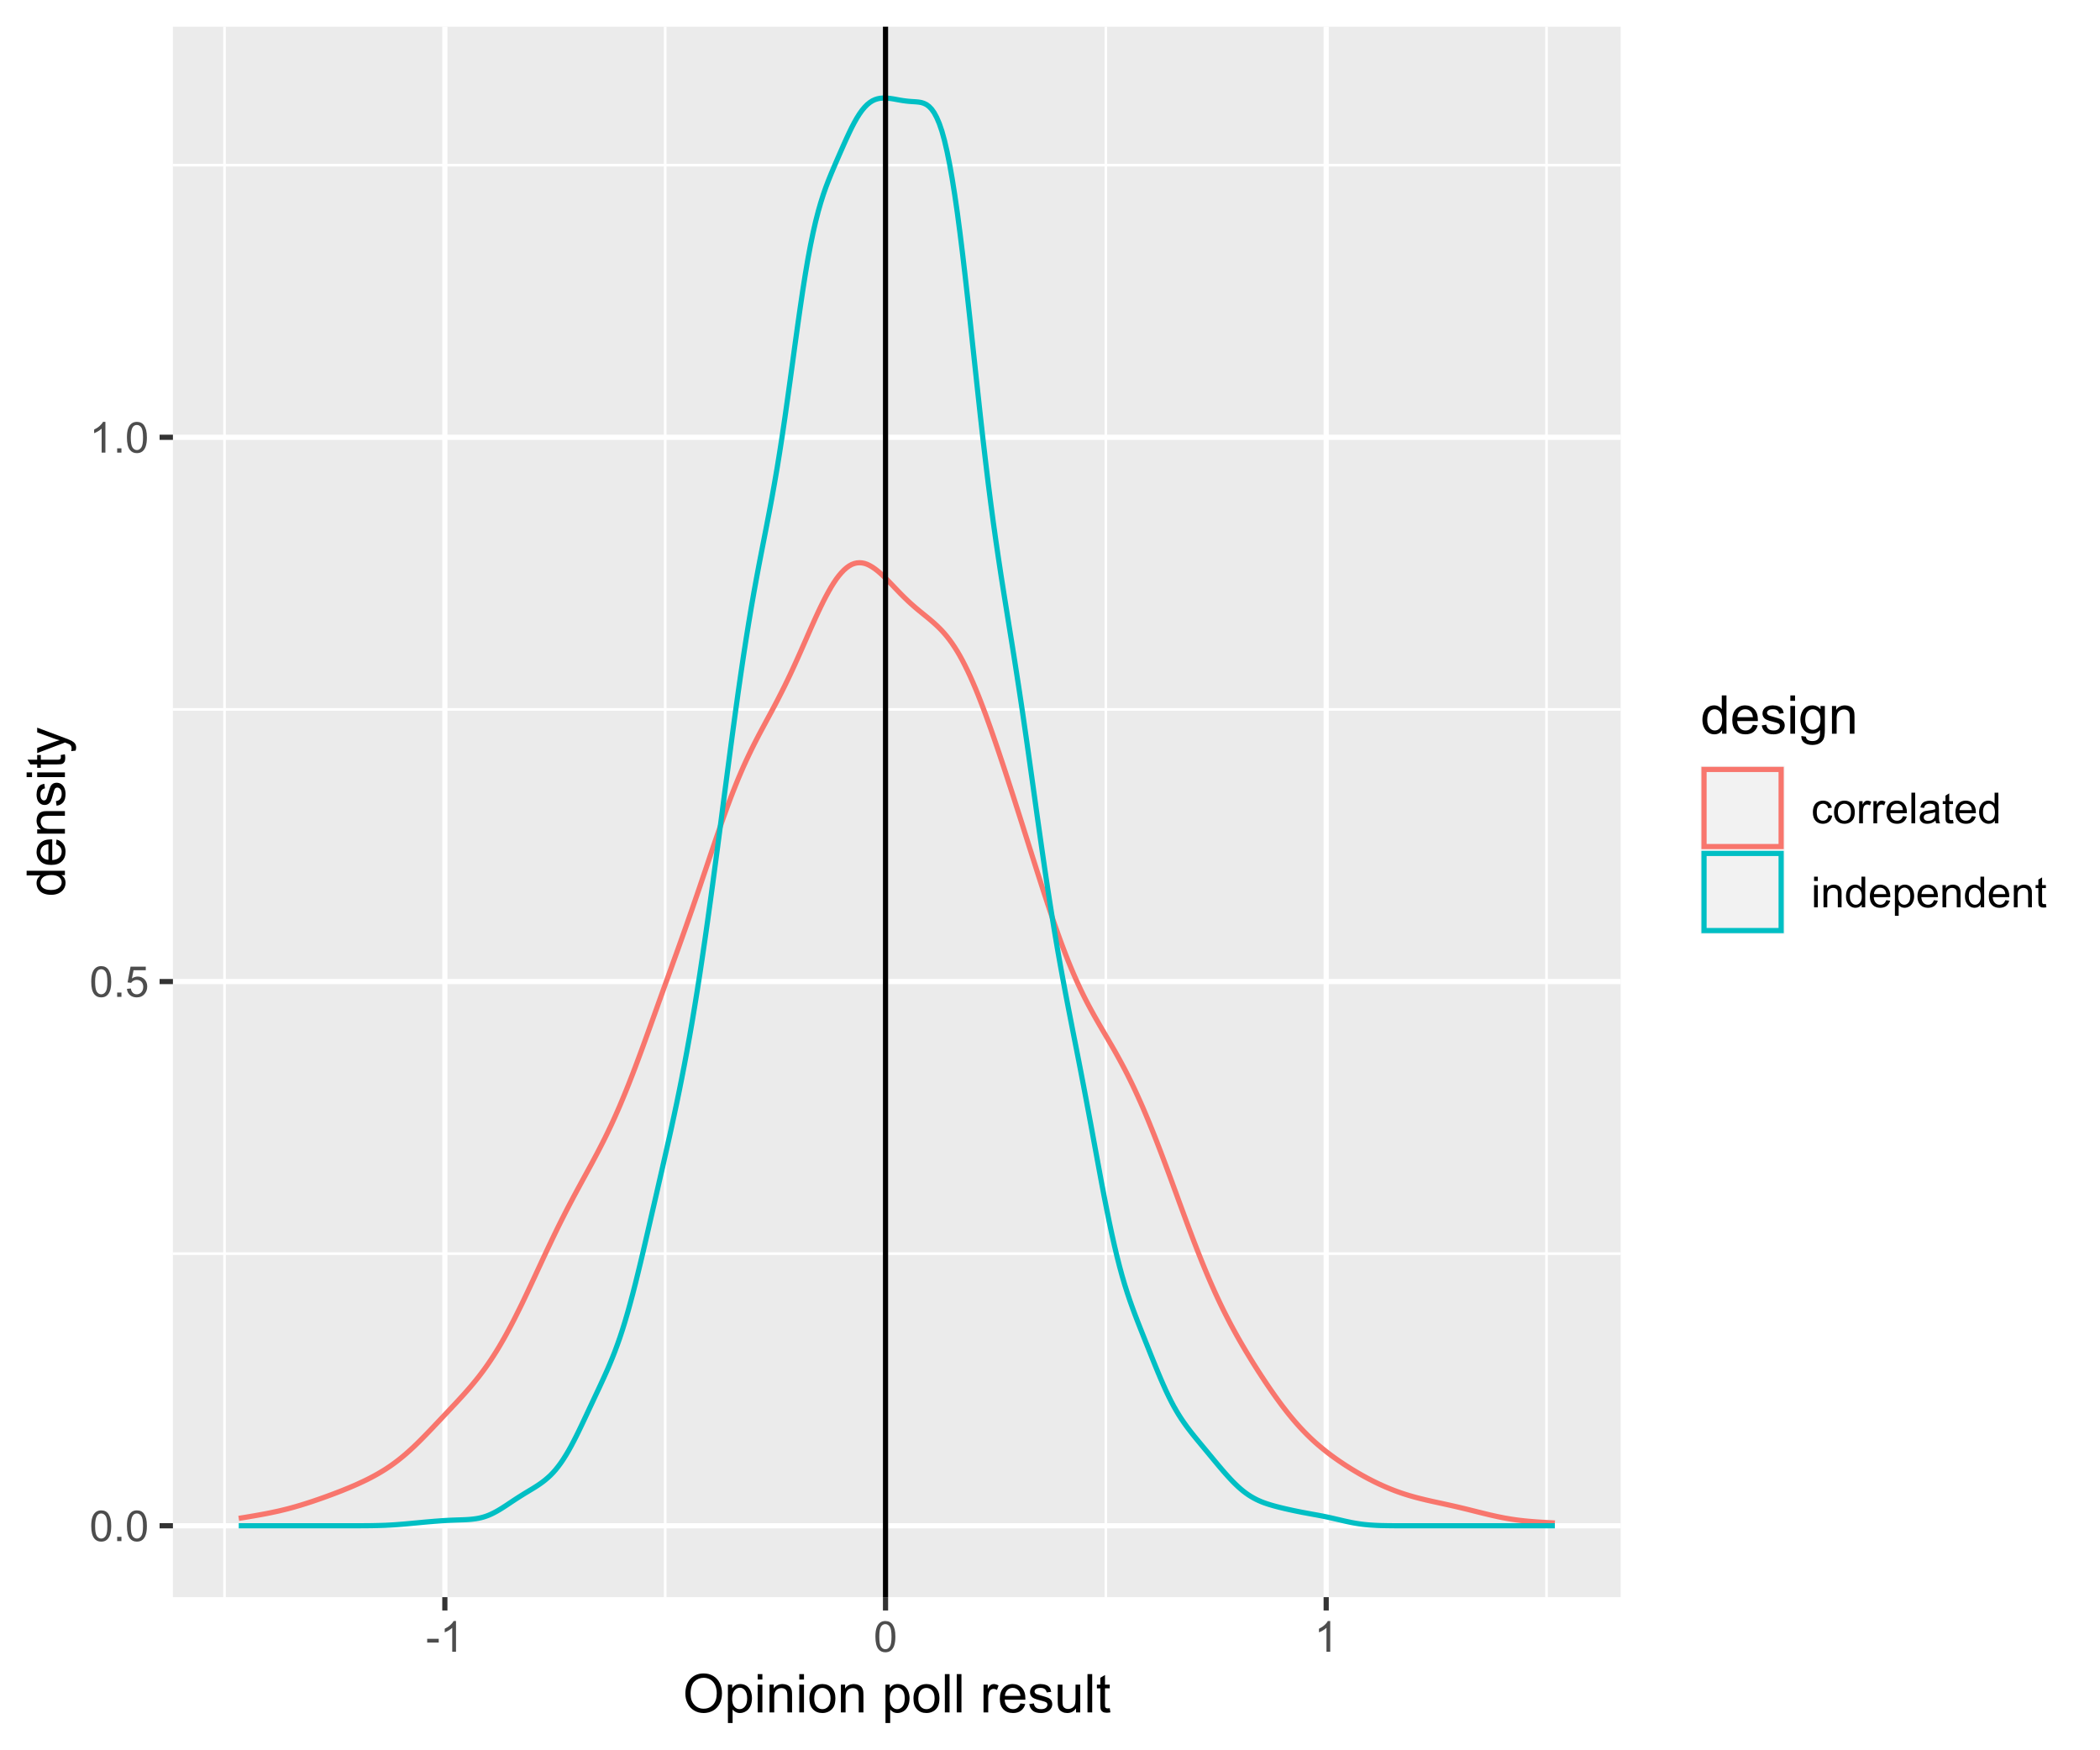 <?xml version="1.0" encoding="UTF-8"?>
<svg xmlns="http://www.w3.org/2000/svg" xmlns:xlink="http://www.w3.org/1999/xlink" width="432pt" height="360pt" viewBox="0 0 432 360" version="1.1">
<defs>
<g>
<symbol overflow="visible" id="glyph0-0">
<path style="stroke:none;" d="M 1.102 0 L 1.102 -5.5 L 5.5 -5.5 L 5.5 0 Z M 1.238 -0.137 L 5.363 -0.137 L 5.363 -5.363 L 1.238 -5.363 Z M 1.238 -0.137 "/>
</symbol>
<symbol overflow="visible" id="glyph0-1">
<path style="stroke:none;" d="M 0.367 -3.105 C 0.363 -3.848 0.438 -4.445 0.594 -4.902 C 0.742 -5.355 0.973 -5.707 1.277 -5.953 C 1.578 -6.199 1.957 -6.32 2.418 -6.324 C 2.754 -6.32 3.051 -6.254 3.309 -6.121 C 3.562 -5.984 3.773 -5.789 3.938 -5.531 C 4.102 -5.273 4.23 -4.961 4.328 -4.594 C 4.422 -4.227 4.469 -3.73 4.473 -3.105 C 4.469 -2.367 4.395 -1.77 4.242 -1.316 C 4.09 -0.859 3.863 -0.508 3.562 -0.262 C 3.258 -0.016 2.875 0.105 2.418 0.109 C 1.809 0.105 1.332 -0.109 0.988 -0.547 C 0.57 -1.066 0.363 -1.922 0.367 -3.105 Z M 1.16 -3.105 C 1.16 -2.07 1.281 -1.379 1.523 -1.039 C 1.766 -0.695 2.062 -0.527 2.418 -0.527 C 2.773 -0.527 3.074 -0.699 3.316 -1.043 C 3.559 -1.387 3.68 -2.074 3.68 -3.105 C 3.68 -4.145 3.559 -4.832 3.316 -5.172 C 3.074 -5.512 2.77 -5.684 2.41 -5.684 C 2.051 -5.684 1.77 -5.531 1.559 -5.234 C 1.293 -4.844 1.16 -4.137 1.16 -3.105 Z M 1.16 -3.105 "/>
</symbol>
<symbol overflow="visible" id="glyph0-2">
<path style="stroke:none;" d="M 0.801 0 L 0.801 -0.883 L 1.68 -0.883 L 1.68 0 Z M 0.801 0 "/>
</symbol>
<symbol overflow="visible" id="glyph0-3">
<path style="stroke:none;" d="M 0.367 -1.648 L 1.176 -1.719 C 1.234 -1.32 1.375 -1.023 1.594 -0.824 C 1.812 -0.625 2.078 -0.527 2.391 -0.527 C 2.762 -0.527 3.074 -0.668 3.336 -0.949 C 3.59 -1.23 3.719 -1.602 3.723 -2.066 C 3.719 -2.504 3.594 -2.852 3.348 -3.109 C 3.098 -3.363 2.773 -3.492 2.375 -3.492 C 2.125 -3.492 1.902 -3.434 1.703 -3.32 C 1.5 -3.207 1.344 -3.062 1.23 -2.883 L 0.504 -2.977 L 1.113 -6.215 L 4.246 -6.215 L 4.246 -5.473 L 1.73 -5.473 L 1.391 -3.781 C 1.766 -4.039 2.164 -4.172 2.582 -4.176 C 3.129 -4.172 3.594 -3.98 3.973 -3.605 C 4.352 -3.223 4.539 -2.734 4.543 -2.137 C 4.539 -1.562 4.375 -1.07 4.043 -0.656 C 3.637 -0.148 3.086 0.105 2.391 0.109 C 1.816 0.105 1.348 -0.051 0.984 -0.371 C 0.621 -0.691 0.414 -1.117 0.367 -1.648 Z M 0.367 -1.648 "/>
</symbol>
<symbol overflow="visible" id="glyph0-4">
<path style="stroke:none;" d="M 3.277 0 L 2.504 0 L 2.504 -4.93 C 2.316 -4.75 2.074 -4.574 1.773 -4.395 C 1.469 -4.215 1.195 -4.082 0.957 -3.996 L 0.957 -4.742 C 1.387 -4.941 1.766 -5.188 2.09 -5.48 C 2.414 -5.77 2.645 -6.051 2.781 -6.324 L 3.277 -6.324 Z M 3.277 0 "/>
</symbol>
<symbol overflow="visible" id="glyph0-5">
<path style="stroke:none;" d="M 0.281 -1.891 L 0.281 -2.668 L 2.656 -2.668 L 2.656 -1.891 Z M 0.281 -1.891 "/>
</symbol>
<symbol overflow="visible" id="glyph0-6">
<path style="stroke:none;" d="M 3.559 -1.672 L 4.32 -1.574 C 4.234 -1.047 4.023 -0.637 3.68 -0.34 C 3.336 -0.047 2.914 0.098 2.418 0.102 C 1.793 0.098 1.293 -0.102 0.914 -0.508 C 0.531 -0.914 0.34 -1.5 0.344 -2.266 C 0.34 -2.754 0.422 -3.184 0.586 -3.559 C 0.75 -3.926 0.996 -4.203 1.332 -4.391 C 1.664 -4.57 2.027 -4.664 2.422 -4.668 C 2.914 -4.664 3.32 -4.539 3.641 -4.289 C 3.953 -4.039 4.156 -3.684 4.246 -3.223 L 3.492 -3.105 C 3.422 -3.41 3.293 -3.641 3.113 -3.797 C 2.926 -3.953 2.707 -4.031 2.453 -4.031 C 2.062 -4.031 1.746 -3.891 1.504 -3.609 C 1.258 -3.328 1.137 -2.887 1.141 -2.285 C 1.137 -1.672 1.254 -1.227 1.492 -0.949 C 1.723 -0.668 2.027 -0.527 2.41 -0.531 C 2.711 -0.527 2.965 -0.621 3.172 -0.809 C 3.371 -0.996 3.5 -1.281 3.559 -1.672 Z M 3.559 -1.672 "/>
</symbol>
<symbol overflow="visible" id="glyph0-7">
<path style="stroke:none;" d="M 0.293 -2.281 C 0.293 -3.125 0.527 -3.754 0.996 -4.16 C 1.387 -4.496 1.863 -4.664 2.434 -4.668 C 3.059 -4.664 3.57 -4.457 3.969 -4.051 C 4.363 -3.637 4.562 -3.07 4.566 -2.348 C 4.562 -1.758 4.477 -1.297 4.301 -0.961 C 4.125 -0.625 3.867 -0.363 3.535 -0.176 C 3.195 0.008 2.828 0.098 2.434 0.102 C 1.789 0.098 1.273 -0.102 0.883 -0.512 C 0.488 -0.918 0.293 -1.508 0.293 -2.281 Z M 1.086 -2.281 C 1.082 -1.695 1.211 -1.258 1.469 -0.969 C 1.723 -0.672 2.043 -0.527 2.434 -0.531 C 2.812 -0.527 3.133 -0.672 3.391 -0.969 C 3.645 -1.258 3.773 -1.707 3.773 -2.309 C 3.773 -2.871 3.645 -3.297 3.387 -3.59 C 3.129 -3.879 2.809 -4.023 2.434 -4.027 C 2.043 -4.023 1.723 -3.879 1.469 -3.594 C 1.211 -3.301 1.082 -2.863 1.086 -2.281 Z M 1.086 -2.281 "/>
</symbol>
<symbol overflow="visible" id="glyph0-8">
<path style="stroke:none;" d="M 0.57 0 L 0.57 -4.562 L 1.266 -4.562 L 1.266 -3.871 C 1.445 -4.191 1.609 -4.406 1.758 -4.512 C 1.906 -4.613 2.07 -4.664 2.258 -4.668 C 2.516 -4.664 2.781 -4.582 3.051 -4.418 L 2.785 -3.699 C 2.59 -3.809 2.402 -3.867 2.219 -3.867 C 2.047 -3.867 1.895 -3.816 1.762 -3.715 C 1.625 -3.613 1.527 -3.473 1.473 -3.293 C 1.383 -3.016 1.34 -2.715 1.344 -2.391 L 1.344 0 Z M 0.57 0 "/>
</symbol>
<symbol overflow="visible" id="glyph0-9">
<path style="stroke:none;" d="M 3.703 -1.469 L 4.504 -1.371 C 4.375 -0.902 4.141 -0.539 3.801 -0.285 C 3.461 -0.027 3.027 0.098 2.496 0.102 C 1.828 0.098 1.297 -0.102 0.906 -0.512 C 0.512 -0.918 0.316 -1.496 0.32 -2.242 C 0.316 -3.008 0.516 -3.605 0.914 -4.031 C 1.309 -4.453 1.82 -4.664 2.453 -4.668 C 3.059 -4.664 3.555 -4.457 3.945 -4.043 C 4.328 -3.629 4.523 -3.043 4.527 -2.289 C 4.523 -2.242 4.523 -2.176 4.523 -2.086 L 1.121 -2.086 C 1.145 -1.582 1.289 -1.195 1.547 -0.93 C 1.801 -0.66 2.117 -0.527 2.5 -0.531 C 2.781 -0.527 3.023 -0.602 3.227 -0.754 C 3.426 -0.902 3.586 -1.141 3.703 -1.469 Z M 1.164 -2.719 L 3.711 -2.719 C 3.672 -3.102 3.578 -3.387 3.422 -3.582 C 3.172 -3.879 2.852 -4.031 2.461 -4.031 C 2.105 -4.031 1.805 -3.91 1.566 -3.672 C 1.32 -3.434 1.188 -3.117 1.164 -2.719 Z M 1.164 -2.719 "/>
</symbol>
<symbol overflow="visible" id="glyph0-10">
<path style="stroke:none;" d="M 0.562 0 L 0.562 -6.301 L 1.336 -6.301 L 1.336 0 Z M 0.562 0 "/>
</symbol>
<symbol overflow="visible" id="glyph0-11">
<path style="stroke:none;" d="M 3.559 -0.562 C 3.27 -0.32 2.996 -0.148 2.73 -0.047 C 2.465 0.051 2.18 0.098 1.879 0.102 C 1.375 0.098 0.988 -0.02 0.719 -0.266 C 0.449 -0.508 0.316 -0.82 0.316 -1.203 C 0.316 -1.422 0.367 -1.629 0.469 -1.816 C 0.57 -2 0.703 -2.148 0.871 -2.262 C 1.031 -2.371 1.215 -2.453 1.426 -2.516 C 1.574 -2.551 1.805 -2.59 2.113 -2.629 C 2.734 -2.703 3.195 -2.793 3.492 -2.895 C 3.492 -3 3.492 -3.066 3.496 -3.098 C 3.492 -3.41 3.418 -3.633 3.277 -3.766 C 3.074 -3.938 2.781 -4.023 2.398 -4.027 C 2.031 -4.023 1.762 -3.961 1.59 -3.836 C 1.414 -3.707 1.289 -3.48 1.207 -3.16 L 0.453 -3.262 C 0.516 -3.582 0.629 -3.844 0.789 -4.043 C 0.945 -4.242 1.172 -4.395 1.473 -4.504 C 1.77 -4.609 2.117 -4.664 2.508 -4.668 C 2.898 -4.664 3.215 -4.617 3.457 -4.527 C 3.699 -4.434 3.879 -4.32 3.996 -4.184 C 4.109 -4.043 4.188 -3.867 4.238 -3.656 C 4.258 -3.523 4.27 -3.285 4.273 -2.945 L 4.273 -1.914 C 4.27 -1.191 4.289 -0.734 4.324 -0.547 C 4.355 -0.352 4.418 -0.172 4.52 0 L 3.711 0 C 3.629 -0.16 3.578 -0.348 3.559 -0.562 Z M 3.492 -2.289 C 3.211 -2.172 2.789 -2.074 2.23 -2 C 1.91 -1.949 1.684 -1.898 1.555 -1.844 C 1.422 -1.785 1.32 -1.699 1.25 -1.59 C 1.176 -1.477 1.141 -1.355 1.145 -1.227 C 1.141 -1.016 1.219 -0.844 1.379 -0.707 C 1.531 -0.57 1.762 -0.504 2.062 -0.504 C 2.359 -0.504 2.621 -0.566 2.855 -0.699 C 3.086 -0.824 3.258 -1.004 3.367 -1.234 C 3.449 -1.406 3.492 -1.664 3.492 -2.008 Z M 3.492 -2.289 "/>
</symbol>
<symbol overflow="visible" id="glyph0-12">
<path style="stroke:none;" d="M 2.27 -0.691 L 2.379 -0.008 C 2.16 0.039 1.965 0.059 1.797 0.059 C 1.512 0.059 1.293 0.016 1.141 -0.074 C 0.984 -0.16 0.875 -0.277 0.816 -0.422 C 0.75 -0.566 0.719 -0.871 0.723 -1.336 L 0.723 -3.961 L 0.156 -3.961 L 0.156 -4.562 L 0.723 -4.562 L 0.723 -5.695 L 1.492 -6.156 L 1.492 -4.562 L 2.27 -4.562 L 2.27 -3.961 L 1.492 -3.961 L 1.492 -1.293 C 1.488 -1.07 1.5 -0.93 1.531 -0.867 C 1.555 -0.805 1.602 -0.754 1.664 -0.715 C 1.727 -0.676 1.812 -0.656 1.93 -0.66 C 2.012 -0.656 2.125 -0.668 2.27 -0.691 Z M 2.27 -0.691 "/>
</symbol>
<symbol overflow="visible" id="glyph0-13">
<path style="stroke:none;" d="M 3.539 0 L 3.539 -0.574 C 3.25 -0.125 2.824 0.098 2.266 0.102 C 1.898 0.098 1.562 0 1.262 -0.199 C 0.953 -0.398 0.719 -0.676 0.551 -1.039 C 0.383 -1.395 0.297 -1.809 0.301 -2.277 C 0.297 -2.73 0.375 -3.145 0.527 -3.516 C 0.68 -3.887 0.906 -4.172 1.211 -4.371 C 1.512 -4.566 1.852 -4.664 2.23 -4.668 C 2.5 -4.664 2.746 -4.605 2.965 -4.492 C 3.18 -4.375 3.352 -4.223 3.488 -4.039 L 3.488 -6.301 L 4.258 -6.301 L 4.258 0 Z M 1.094 -2.277 C 1.09 -1.691 1.215 -1.254 1.465 -0.965 C 1.711 -0.672 2 -0.527 2.336 -0.531 C 2.672 -0.527 2.961 -0.664 3.199 -0.945 C 3.434 -1.219 3.551 -1.641 3.555 -2.211 C 3.551 -2.832 3.43 -3.293 3.191 -3.586 C 2.949 -3.879 2.652 -4.023 2.305 -4.027 C 1.957 -4.023 1.672 -3.883 1.441 -3.605 C 1.207 -3.32 1.09 -2.879 1.094 -2.277 Z M 1.094 -2.277 "/>
</symbol>
<symbol overflow="visible" id="glyph0-14">
<path style="stroke:none;" d="M 0.586 -5.41 L 0.586 -6.301 L 1.359 -6.301 L 1.359 -5.41 Z M 0.586 0 L 0.586 -4.562 L 1.359 -4.562 L 1.359 0 Z M 0.586 0 "/>
</symbol>
<symbol overflow="visible" id="glyph0-15">
<path style="stroke:none;" d="M 0.578 0 L 0.578 -4.562 L 1.277 -4.562 L 1.277 -3.914 C 1.609 -4.414 2.09 -4.664 2.727 -4.668 C 3 -4.664 3.254 -4.613 3.484 -4.52 C 3.715 -4.418 3.887 -4.289 4.004 -4.129 C 4.113 -3.969 4.195 -3.777 4.246 -3.559 C 4.273 -3.41 4.289 -3.16 4.289 -2.805 L 4.289 0 L 3.516 0 L 3.516 -2.777 C 3.516 -3.09 3.484 -3.324 3.426 -3.484 C 3.363 -3.637 3.258 -3.762 3.105 -3.855 C 2.949 -3.949 2.77 -3.996 2.566 -3.996 C 2.234 -3.996 1.949 -3.891 1.711 -3.68 C 1.469 -3.469 1.348 -3.07 1.352 -2.492 L 1.352 0 Z M 0.578 0 "/>
</symbol>
<symbol overflow="visible" id="glyph0-16">
<path style="stroke:none;" d="M 0.578 1.75 L 0.578 -4.562 L 1.285 -4.562 L 1.285 -3.969 C 1.449 -4.199 1.637 -4.375 1.848 -4.492 C 2.051 -4.605 2.305 -4.664 2.609 -4.668 C 2.992 -4.664 3.336 -4.562 3.637 -4.367 C 3.934 -4.164 4.16 -3.883 4.312 -3.516 C 4.465 -3.148 4.539 -2.746 4.543 -2.316 C 4.539 -1.848 4.457 -1.43 4.289 -1.055 C 4.121 -0.68 3.875 -0.391 3.559 -0.195 C 3.238 0.004 2.902 0.098 2.551 0.102 C 2.289 0.098 2.059 0.047 1.855 -0.059 C 1.648 -0.168 1.48 -0.305 1.352 -0.473 L 1.352 1.75 Z M 1.281 -2.258 C 1.277 -1.664 1.395 -1.23 1.637 -0.953 C 1.871 -0.668 2.16 -0.527 2.5 -0.531 C 2.84 -0.527 3.133 -0.672 3.383 -0.969 C 3.625 -1.258 3.75 -1.711 3.75 -2.32 C 3.75 -2.898 3.629 -3.332 3.391 -3.625 C 3.152 -3.914 2.867 -4.059 2.535 -4.062 C 2.203 -4.059 1.91 -3.906 1.66 -3.598 C 1.402 -3.289 1.277 -2.84 1.281 -2.258 Z M 1.281 -2.258 "/>
</symbol>
<symbol overflow="visible" id="glyph1-0">
<path style="stroke:none;" d="M 1.375 0 L 1.375 -6.875 L 6.875 -6.875 L 6.875 0 Z M 1.547 -0.172 L 6.703 -0.172 L 6.703 -6.703 L 1.547 -6.703 Z M 1.547 -0.172 "/>
</symbol>
<symbol overflow="visible" id="glyph1-1">
<path style="stroke:none;" d="M 0.531 -3.836 C 0.527 -5.141 0.879 -6.164 1.582 -6.906 C 2.285 -7.645 3.191 -8.016 4.301 -8.016 C 5.027 -8.016 5.68 -7.84 6.266 -7.492 C 6.848 -7.145 7.293 -6.66 7.602 -6.039 C 7.906 -5.418 8.062 -4.715 8.062 -3.926 C 8.062 -3.125 7.898 -2.41 7.578 -1.781 C 7.25 -1.148 6.793 -0.672 6.207 -0.352 C 5.613 -0.031 4.977 0.129 4.297 0.133 C 3.551 0.129 2.891 -0.047 2.309 -0.402 C 1.723 -0.758 1.277 -1.246 0.98 -1.867 C 0.676 -2.484 0.527 -3.141 0.531 -3.836 Z M 1.605 -3.82 C 1.605 -2.867 1.859 -2.117 2.371 -1.574 C 2.879 -1.027 3.52 -0.754 4.293 -0.758 C 5.074 -0.754 5.719 -1.031 6.227 -1.582 C 6.73 -2.133 6.984 -2.914 6.988 -3.93 C 6.984 -4.57 6.875 -5.129 6.66 -5.609 C 6.441 -6.086 6.125 -6.457 5.711 -6.723 C 5.293 -6.98 4.824 -7.113 4.309 -7.117 C 3.566 -7.113 2.934 -6.859 2.402 -6.355 C 1.871 -5.848 1.605 -5.004 1.605 -3.82 Z M 1.605 -3.82 "/>
</symbol>
<symbol overflow="visible" id="glyph1-2">
<path style="stroke:none;" d="M 0.727 2.188 L 0.727 -5.703 L 1.605 -5.703 L 1.605 -4.961 C 1.812 -5.25 2.047 -5.469 2.309 -5.613 C 2.57 -5.758 2.887 -5.828 3.262 -5.832 C 3.746 -5.828 4.176 -5.703 4.551 -5.457 C 4.922 -5.203 5.203 -4.852 5.391 -4.395 C 5.578 -3.938 5.672 -3.438 5.676 -2.895 C 5.672 -2.309 5.566 -1.781 5.359 -1.316 C 5.148 -0.848 4.844 -0.488 4.449 -0.242 C 4.047 0.008 3.629 0.129 3.191 0.129 C 2.867 0.129 2.578 0.062 2.32 -0.074 C 2.062 -0.211 1.852 -0.383 1.691 -0.59 L 1.691 2.188 Z M 1.602 -2.82 C 1.598 -2.082 1.746 -1.539 2.047 -1.191 C 2.34 -0.836 2.699 -0.66 3.125 -0.664 C 3.551 -0.66 3.918 -0.844 4.227 -1.211 C 4.531 -1.574 4.688 -2.137 4.688 -2.898 C 4.688 -3.625 4.535 -4.168 4.238 -4.531 C 3.938 -4.891 3.582 -5.074 3.168 -5.074 C 2.754 -5.074 2.391 -4.879 2.074 -4.496 C 1.758 -4.109 1.598 -3.551 1.602 -2.82 Z M 1.602 -2.82 "/>
</symbol>
<symbol overflow="visible" id="glyph1-3">
<path style="stroke:none;" d="M 0.73 -6.762 L 0.73 -7.875 L 1.695 -7.875 L 1.695 -6.762 Z M 0.73 0 L 0.73 -5.703 L 1.695 -5.703 L 1.695 0 Z M 0.73 0 "/>
</symbol>
<symbol overflow="visible" id="glyph1-4">
<path style="stroke:none;" d="M 0.727 0 L 0.727 -5.703 L 1.594 -5.703 L 1.594 -4.895 C 2.012 -5.516 2.617 -5.828 3.41 -5.832 C 3.754 -5.828 4.066 -5.766 4.355 -5.645 C 4.641 -5.52 4.859 -5.359 5.004 -5.16 C 5.145 -4.957 5.242 -4.719 5.305 -4.445 C 5.336 -4.266 5.355 -3.953 5.359 -3.508 L 5.359 0 L 4.395 0 L 4.395 -3.469 C 4.395 -3.863 4.355 -4.156 4.281 -4.352 C 4.203 -4.543 4.07 -4.699 3.879 -4.82 C 3.688 -4.934 3.461 -4.992 3.207 -4.996 C 2.793 -4.992 2.438 -4.859 2.141 -4.602 C 1.836 -4.336 1.688 -3.844 1.691 -3.117 L 1.691 0 Z M 0.727 0 "/>
</symbol>
<symbol overflow="visible" id="glyph1-5">
<path style="stroke:none;" d="M 0.367 -2.852 C 0.363 -3.906 0.656 -4.688 1.246 -5.199 C 1.734 -5.617 2.332 -5.828 3.039 -5.832 C 3.82 -5.828 4.461 -5.574 4.961 -5.062 C 5.457 -4.547 5.707 -3.836 5.711 -2.934 C 5.707 -2.195 5.598 -1.617 5.379 -1.199 C 5.156 -0.777 4.832 -0.449 4.414 -0.219 C 3.992 0.016 3.535 0.129 3.039 0.129 C 2.238 0.129 1.594 -0.125 1.105 -0.637 C 0.609 -1.148 0.363 -1.887 0.367 -2.852 Z M 1.359 -2.852 C 1.359 -2.121 1.516 -1.574 1.836 -1.211 C 2.152 -0.844 2.555 -0.66 3.039 -0.664 C 3.516 -0.66 3.914 -0.844 4.234 -1.211 C 4.551 -1.574 4.711 -2.133 4.715 -2.883 C 4.711 -3.586 4.551 -4.117 4.234 -4.484 C 3.91 -4.844 3.512 -5.027 3.039 -5.031 C 2.555 -5.027 2.152 -4.848 1.836 -4.488 C 1.516 -4.129 1.359 -3.582 1.359 -2.852 Z M 1.359 -2.852 "/>
</symbol>
<symbol overflow="visible" id="glyph1-6">
<path style="stroke:none;" d=""/>
</symbol>
<symbol overflow="visible" id="glyph1-7">
<path style="stroke:none;" d="M 0.703 0 L 0.703 -7.875 L 1.672 -7.875 L 1.672 0 Z M 0.703 0 "/>
</symbol>
<symbol overflow="visible" id="glyph1-8">
<path style="stroke:none;" d="M 0.715 0 L 0.715 -5.703 L 1.586 -5.703 L 1.586 -4.84 C 1.805 -5.242 2.008 -5.508 2.199 -5.637 C 2.383 -5.766 2.59 -5.828 2.82 -5.832 C 3.141 -5.828 3.473 -5.727 3.812 -5.523 L 3.48 -4.625 C 3.242 -4.762 3.004 -4.832 2.773 -4.836 C 2.555 -4.832 2.363 -4.77 2.199 -4.645 C 2.027 -4.516 1.91 -4.34 1.844 -4.113 C 1.73 -3.77 1.676 -3.391 1.68 -2.984 L 1.68 0 Z M 0.715 0 "/>
</symbol>
<symbol overflow="visible" id="glyph1-9">
<path style="stroke:none;" d="M 4.629 -1.836 L 5.629 -1.715 C 5.469 -1.125 5.176 -0.672 4.75 -0.352 C 4.324 -0.031 3.781 0.129 3.121 0.129 C 2.281 0.129 1.617 -0.125 1.133 -0.641 C 0.641 -1.152 0.398 -1.875 0.402 -2.805 C 0.398 -3.762 0.645 -4.504 1.145 -5.035 C 1.637 -5.562 2.277 -5.828 3.066 -5.832 C 3.824 -5.828 4.449 -5.57 4.934 -5.051 C 5.418 -4.531 5.66 -3.801 5.66 -2.863 C 5.66 -2.805 5.656 -2.719 5.656 -2.605 L 1.402 -2.605 C 1.434 -1.977 1.613 -1.496 1.934 -1.164 C 2.25 -0.828 2.645 -0.66 3.125 -0.664 C 3.477 -0.66 3.781 -0.754 4.031 -0.945 C 4.281 -1.129 4.48 -1.426 4.629 -1.836 Z M 1.457 -3.398 L 4.641 -3.398 C 4.598 -3.879 4.473 -4.238 4.273 -4.48 C 3.961 -4.852 3.562 -5.039 3.078 -5.039 C 2.629 -5.039 2.258 -4.891 1.957 -4.594 C 1.652 -4.297 1.484 -3.898 1.457 -3.398 Z M 1.457 -3.398 "/>
</symbol>
<symbol overflow="visible" id="glyph1-10">
<path style="stroke:none;" d="M 0.34 -1.703 L 1.293 -1.852 C 1.344 -1.469 1.492 -1.172 1.742 -0.969 C 1.984 -0.762 2.328 -0.66 2.773 -0.664 C 3.211 -0.66 3.539 -0.75 3.758 -0.934 C 3.969 -1.113 4.078 -1.328 4.082 -1.574 C 4.078 -1.789 3.984 -1.961 3.797 -2.09 C 3.664 -2.172 3.332 -2.281 2.809 -2.418 C 2.098 -2.594 1.605 -2.75 1.332 -2.883 C 1.055 -3.012 0.848 -3.191 0.711 -3.422 C 0.566 -3.652 0.496 -3.906 0.5 -4.188 C 0.496 -4.441 0.555 -4.676 0.672 -4.895 C 0.785 -5.105 0.945 -5.289 1.148 -5.438 C 1.297 -5.547 1.5 -5.637 1.762 -5.715 C 2.02 -5.789 2.301 -5.828 2.602 -5.832 C 3.047 -5.828 3.438 -5.766 3.777 -5.637 C 4.113 -5.508 4.363 -5.332 4.527 -5.113 C 4.688 -4.891 4.797 -4.598 4.859 -4.234 L 3.914 -4.102 C 3.871 -4.395 3.746 -4.621 3.543 -4.789 C 3.336 -4.953 3.043 -5.039 2.668 -5.039 C 2.223 -5.039 1.906 -4.965 1.719 -4.816 C 1.523 -4.668 1.43 -4.496 1.434 -4.301 C 1.43 -4.176 1.469 -4.062 1.551 -3.965 C 1.629 -3.859 1.754 -3.773 1.922 -3.707 C 2.016 -3.668 2.301 -3.586 2.777 -3.461 C 3.461 -3.273 3.938 -3.121 4.207 -3.008 C 4.477 -2.891 4.688 -2.723 4.844 -2.504 C 4.996 -2.277 5.074 -2.004 5.074 -1.676 C 5.074 -1.352 4.98 -1.047 4.793 -0.766 C 4.605 -0.48 4.332 -0.262 3.98 -0.105 C 3.621 0.051 3.223 0.129 2.777 0.129 C 2.035 0.129 1.469 -0.023 1.082 -0.332 C 0.691 -0.641 0.445 -1.098 0.34 -1.703 Z M 0.34 -1.703 "/>
</symbol>
<symbol overflow="visible" id="glyph1-11">
<path style="stroke:none;" d="M 4.465 0 L 4.465 -0.836 C 4.02 -0.191 3.414 0.129 2.652 0.129 C 2.312 0.129 2 0.066 1.711 -0.062 C 1.418 -0.191 1.199 -0.355 1.059 -0.551 C 0.914 -0.746 0.816 -0.984 0.762 -1.266 C 0.723 -1.453 0.703 -1.754 0.703 -2.172 L 0.703 -5.703 L 1.672 -5.703 L 1.672 -2.539 C 1.668 -2.031 1.688 -1.691 1.73 -1.52 C 1.785 -1.262 1.914 -1.062 2.113 -0.922 C 2.309 -0.773 2.555 -0.703 2.848 -0.703 C 3.137 -0.703 3.406 -0.777 3.66 -0.926 C 3.914 -1.074 4.094 -1.273 4.199 -1.531 C 4.305 -1.785 4.359 -2.16 4.359 -2.648 L 4.359 -5.703 L 5.328 -5.703 L 5.328 0 Z M 4.465 0 "/>
</symbol>
<symbol overflow="visible" id="glyph1-12">
<path style="stroke:none;" d="M 2.836 -0.863 L 2.977 -0.012 C 2.703 0.043 2.457 0.07 2.246 0.074 C 1.891 0.07 1.621 0.02 1.43 -0.09 C 1.234 -0.199 1.098 -0.348 1.02 -0.527 C 0.941 -0.707 0.902 -1.086 0.902 -1.672 L 0.902 -4.953 L 0.195 -4.953 L 0.195 -5.703 L 0.902 -5.703 L 0.902 -7.117 L 1.863 -7.695 L 1.863 -5.703 L 2.836 -5.703 L 2.836 -4.953 L 1.863 -4.953 L 1.863 -1.617 C 1.863 -1.34 1.879 -1.16 1.914 -1.086 C 1.945 -1.004 2 -0.941 2.078 -0.898 C 2.152 -0.848 2.262 -0.824 2.41 -0.828 C 2.516 -0.824 2.66 -0.836 2.836 -0.863 Z M 2.836 -0.863 "/>
</symbol>
<symbol overflow="visible" id="glyph1-13">
<path style="stroke:none;" d="M 4.426 0 L 4.426 -0.719 C 4.059 -0.152 3.527 0.129 2.832 0.129 C 2.371 0.129 1.953 0.004 1.574 -0.246 C 1.191 -0.496 0.895 -0.844 0.688 -1.297 C 0.477 -1.742 0.375 -2.262 0.375 -2.848 C 0.375 -3.414 0.469 -3.93 0.66 -4.395 C 0.848 -4.859 1.133 -5.215 1.516 -5.461 C 1.895 -5.707 2.32 -5.828 2.789 -5.832 C 3.133 -5.828 3.438 -5.758 3.707 -5.613 C 3.973 -5.469 4.191 -5.277 4.359 -5.047 L 4.359 -7.875 L 5.324 -7.875 L 5.324 0 Z M 1.371 -2.848 C 1.371 -2.113 1.523 -1.566 1.832 -1.207 C 2.137 -0.844 2.5 -0.66 2.922 -0.664 C 3.34 -0.66 3.699 -0.836 3.996 -1.184 C 4.293 -1.527 4.441 -2.055 4.441 -2.766 C 4.441 -3.547 4.289 -4.117 3.988 -4.484 C 3.688 -4.844 3.316 -5.027 2.879 -5.031 C 2.445 -5.027 2.086 -4.852 1.801 -4.504 C 1.512 -4.152 1.371 -3.602 1.371 -2.848 Z M 1.371 -2.848 "/>
</symbol>
<symbol overflow="visible" id="glyph1-14">
<path style="stroke:none;" d="M 0.547 0.473 L 1.488 0.613 C 1.527 0.898 1.637 1.109 1.816 1.246 C 2.055 1.422 2.379 1.512 2.797 1.516 C 3.242 1.512 3.59 1.422 3.832 1.246 C 4.074 1.062 4.238 0.812 4.328 0.492 C 4.379 0.297 4.402 -0.113 4.398 -0.746 C 3.973 -0.246 3.445 0 2.82 0 C 2.031 0 1.426 -0.281 1 -0.848 C 0.566 -1.41 0.352 -2.09 0.355 -2.883 C 0.352 -3.426 0.449 -3.926 0.648 -4.391 C 0.844 -4.848 1.129 -5.203 1.504 -5.457 C 1.875 -5.703 2.316 -5.828 2.824 -5.832 C 3.496 -5.828 4.051 -5.559 4.492 -5.016 L 4.492 -5.703 L 5.383 -5.703 L 5.383 -0.773 C 5.379 0.113 5.289 0.742 5.109 1.113 C 4.93 1.484 4.641 1.777 4.25 1.992 C 3.855 2.207 3.375 2.312 2.805 2.316 C 2.121 2.312 1.57 2.16 1.152 1.855 C 0.734 1.547 0.531 1.086 0.547 0.473 Z M 1.348 -2.953 C 1.348 -2.203 1.496 -1.656 1.793 -1.316 C 2.09 -0.969 2.461 -0.797 2.91 -0.801 C 3.352 -0.797 3.723 -0.969 4.027 -1.312 C 4.324 -1.656 4.477 -2.191 4.48 -2.922 C 4.477 -3.617 4.32 -4.145 4.016 -4.5 C 3.703 -4.852 3.332 -5.027 2.895 -5.031 C 2.465 -5.027 2.098 -4.852 1.797 -4.508 C 1.496 -4.156 1.348 -3.641 1.348 -2.953 Z M 1.348 -2.953 "/>
</symbol>
<symbol overflow="visible" id="glyph2-0">
<path style="stroke:none;" d="M 0 -1.375 L -6.875 -1.375 L -6.875 -6.875 L 0 -6.875 Z M -0.172 -1.547 L -0.172 -6.703 L -6.703 -6.703 L -6.703 -1.547 Z M -0.172 -1.547 "/>
</symbol>
<symbol overflow="visible" id="glyph2-1">
<path style="stroke:none;" d="M 0 -4.426 L -0.719 -4.426 C -0.152 -4.059 0.129 -3.527 0.129 -2.832 C 0.129 -2.371 0.004 -1.953 -0.246 -1.574 C -0.496 -1.191 -0.844 -0.895 -1.297 -0.688 C -1.742 -0.477 -2.262 -0.375 -2.848 -0.375 C -3.414 -0.375 -3.93 -0.469 -4.395 -0.66 C -4.859 -0.848 -5.215 -1.133 -5.461 -1.516 C -5.707 -1.895 -5.828 -2.32 -5.832 -2.789 C -5.828 -3.133 -5.758 -3.438 -5.613 -3.707 C -5.469 -3.973 -5.277 -4.191 -5.047 -4.359 L -7.875 -4.363 L -7.875 -5.324 L 0 -5.324 Z M -2.848 -1.371 C -2.113 -1.371 -1.566 -1.523 -1.207 -1.832 C -0.844 -2.137 -0.66 -2.5 -0.664 -2.922 C -0.66 -3.34 -0.836 -3.699 -1.184 -3.996 C -1.527 -4.293 -2.055 -4.441 -2.766 -4.441 C -3.547 -4.441 -4.117 -4.289 -4.484 -3.988 C -4.844 -3.688 -5.027 -3.316 -5.031 -2.879 C -5.027 -2.445 -4.852 -2.086 -4.504 -1.801 C -4.152 -1.512 -3.602 -1.371 -2.848 -1.371 Z M -2.848 -1.371 "/>
</symbol>
<symbol overflow="visible" id="glyph2-2">
<path style="stroke:none;" d="M -1.836 -4.629 L -1.715 -5.629 C -1.125 -5.469 -0.672 -5.176 -0.352 -4.75 C -0.031 -4.324 0.129 -3.781 0.129 -3.121 C 0.129 -2.281 -0.125 -1.617 -0.641 -1.133 C -1.152 -0.641 -1.875 -0.398 -2.805 -0.402 C -3.762 -0.398 -4.504 -0.645 -5.035 -1.145 C -5.562 -1.637 -5.828 -2.277 -5.832 -3.066 C -5.828 -3.824 -5.57 -4.449 -5.051 -4.934 C -4.531 -5.418 -3.801 -5.66 -2.863 -5.66 C -2.805 -5.66 -2.719 -5.656 -2.605 -5.656 L -2.605 -1.402 C -1.977 -1.434 -1.496 -1.613 -1.164 -1.934 C -0.828 -2.25 -0.66 -2.645 -0.664 -3.125 C -0.66 -3.477 -0.754 -3.781 -0.941 -4.031 C -1.125 -4.281 -1.422 -4.48 -1.836 -4.629 Z M -3.398 -1.457 L -3.398 -4.641 C -3.879 -4.598 -4.238 -4.473 -4.48 -4.273 C -4.852 -3.961 -5.039 -3.562 -5.039 -3.078 C -5.039 -2.629 -4.891 -2.258 -4.594 -1.957 C -4.297 -1.652 -3.898 -1.484 -3.398 -1.457 Z M -3.398 -1.457 "/>
</symbol>
<symbol overflow="visible" id="glyph2-3">
<path style="stroke:none;" d="M 0 -0.727 L -5.703 -0.727 L -5.703 -1.594 L -4.895 -1.594 C -5.516 -2.012 -5.828 -2.617 -5.832 -3.41 C -5.828 -3.754 -5.766 -4.066 -5.645 -4.355 C -5.52 -4.641 -5.359 -4.859 -5.16 -5.004 C -4.957 -5.145 -4.719 -5.242 -4.445 -5.305 C -4.266 -5.336 -3.953 -5.355 -3.508 -5.359 L 0 -5.359 L 0 -4.395 L -3.469 -4.395 C -3.863 -4.395 -4.156 -4.355 -4.352 -4.281 C -4.543 -4.203 -4.699 -4.07 -4.82 -3.879 C -4.934 -3.688 -4.992 -3.461 -4.996 -3.207 C -4.992 -2.793 -4.859 -2.438 -4.602 -2.141 C -4.336 -1.836 -3.844 -1.688 -3.117 -1.691 L 0 -1.691 Z M 0 -0.727 "/>
</symbol>
<symbol overflow="visible" id="glyph2-4">
<path style="stroke:none;" d="M -1.703 -0.34 L -1.852 -1.293 C -1.469 -1.344 -1.172 -1.492 -0.969 -1.742 C -0.762 -1.984 -0.66 -2.328 -0.664 -2.773 C -0.66 -3.211 -0.75 -3.539 -0.934 -3.758 C -1.113 -3.969 -1.328 -4.078 -1.574 -4.082 C -1.789 -4.078 -1.961 -3.984 -2.09 -3.797 C -2.172 -3.664 -2.281 -3.332 -2.418 -2.809 C -2.594 -2.098 -2.75 -1.609 -2.883 -1.336 C -3.012 -1.062 -3.191 -0.852 -3.422 -0.711 C -3.652 -0.566 -3.906 -0.496 -4.188 -0.5 C -4.441 -0.496 -4.676 -0.555 -4.895 -0.672 C -5.105 -0.785 -5.289 -0.945 -5.438 -1.148 C -5.547 -1.297 -5.637 -1.5 -5.715 -1.762 C -5.789 -2.02 -5.828 -2.301 -5.832 -2.602 C -5.828 -3.047 -5.766 -3.438 -5.637 -3.777 C -5.508 -4.113 -5.332 -4.363 -5.113 -4.527 C -4.891 -4.688 -4.598 -4.797 -4.234 -4.859 L -4.102 -3.914 C -4.395 -3.871 -4.621 -3.746 -4.789 -3.543 C -4.953 -3.336 -5.039 -3.043 -5.039 -2.668 C -5.039 -2.223 -4.965 -1.906 -4.816 -1.719 C -4.668 -1.523 -4.496 -1.43 -4.301 -1.434 C -4.176 -1.43 -4.062 -1.469 -3.965 -1.551 C -3.859 -1.629 -3.773 -1.754 -3.707 -1.922 C -3.668 -2.016 -3.586 -2.301 -3.461 -2.777 C -3.273 -3.461 -3.121 -3.938 -3.008 -4.207 C -2.891 -4.477 -2.723 -4.688 -2.5 -4.844 C -2.277 -4.996 -2.004 -5.074 -1.676 -5.074 C -1.352 -5.074 -1.047 -4.98 -0.766 -4.793 C -0.48 -4.605 -0.262 -4.332 -0.105 -3.98 C 0.051 -3.621 0.129 -3.223 0.129 -2.777 C 0.129 -2.035 -0.023 -1.469 -0.332 -1.082 C -0.641 -0.691 -1.098 -0.445 -1.703 -0.34 Z M -1.703 -0.34 "/>
</symbol>
<symbol overflow="visible" id="glyph2-5">
<path style="stroke:none;" d="M -6.762 -0.73 L -7.875 -0.73 L -7.875 -1.699 L -6.762 -1.699 Z M 0 -0.73 L -5.703 -0.73 L -5.703 -1.699 L 0 -1.695 Z M 0 -0.73 "/>
</symbol>
<symbol overflow="visible" id="glyph2-6">
<path style="stroke:none;" d="M -0.863 -2.836 L -0.012 -2.977 C 0.043 -2.703 0.07 -2.457 0.074 -2.246 C 0.07 -1.891 0.02 -1.621 -0.09 -1.43 C -0.199 -1.234 -0.348 -1.098 -0.527 -1.02 C -0.707 -0.941 -1.086 -0.902 -1.672 -0.902 L -4.953 -0.902 L -4.953 -0.195 L -5.703 -0.195 L -5.703 -0.902 L -7.117 -0.902 L -7.695 -1.863 L -5.703 -1.863 L -5.703 -2.836 L -4.953 -2.836 L -4.953 -1.863 L -1.617 -1.863 C -1.34 -1.863 -1.16 -1.879 -1.082 -1.914 C -1 -1.945 -0.938 -2 -0.895 -2.078 C -0.848 -2.152 -0.824 -2.262 -0.828 -2.41 C -0.824 -2.516 -0.836 -2.66 -0.863 -2.836 Z M -0.863 -2.836 "/>
</symbol>
<symbol overflow="visible" id="glyph2-7">
<path style="stroke:none;" d="M 2.195 -0.684 L 1.289 -0.574 C 1.344 -0.785 1.371 -0.969 1.375 -1.129 C 1.371 -1.34 1.336 -1.512 1.266 -1.641 C 1.195 -1.77 1.094 -1.875 0.969 -1.961 C 0.867 -2.02 0.629 -2.117 0.246 -2.258 C 0.191 -2.27 0.113 -2.301 0.012 -2.344 L -5.703 -0.176 L -5.703 -1.219 L -2.402 -2.406 C -1.98 -2.559 -1.539 -2.695 -1.078 -2.82 C -1.523 -2.926 -1.957 -3.059 -2.379 -3.219 L -5.703 -4.438 L -5.703 -5.402 L 0.098 -3.234 C 0.719 -3 1.148 -2.816 1.391 -2.691 C 1.707 -2.516 1.941 -2.32 2.094 -2.098 C 2.238 -1.875 2.312 -1.609 2.316 -1.305 C 2.312 -1.117 2.273 -0.91 2.195 -0.684 Z M 2.195 -0.684 "/>
</symbol>
</g>
<clipPath id="clip1">
  <path d="M 35.574 5.48 L 333.398 5.48 L 333.398 328.512 L 35.574 328.512 Z M 35.574 5.48 "/>
</clipPath>
<clipPath id="clip2">
  <path d="M 35.574 257 L 333.398 257 L 333.398 259 L 35.574 259 Z M 35.574 257 "/>
</clipPath>
<clipPath id="clip3">
  <path d="M 35.574 145 L 333.398 145 L 333.398 147 L 35.574 147 Z M 35.574 145 "/>
</clipPath>
<clipPath id="clip4">
  <path d="M 35.574 33 L 333.398 33 L 333.398 35 L 35.574 35 Z M 35.574 33 "/>
</clipPath>
<clipPath id="clip5">
  <path d="M 45 5.48 L 47 5.48 L 47 328.512 L 45 328.512 Z M 45 5.48 "/>
</clipPath>
<clipPath id="clip6">
  <path d="M 136 5.48 L 138 5.48 L 138 328.512 L 136 328.512 Z M 136 5.48 "/>
</clipPath>
<clipPath id="clip7">
  <path d="M 227 5.48 L 228 5.48 L 228 328.512 L 227 328.512 Z M 227 5.48 "/>
</clipPath>
<clipPath id="clip8">
  <path d="M 317 5.48 L 319 5.48 L 319 328.512 L 317 328.512 Z M 317 5.48 "/>
</clipPath>
<clipPath id="clip9">
  <path d="M 35.574 313 L 333.398 313 L 333.398 315 L 35.574 315 Z M 35.574 313 "/>
</clipPath>
<clipPath id="clip10">
  <path d="M 35.574 201 L 333.398 201 L 333.398 203 L 35.574 203 Z M 35.574 201 "/>
</clipPath>
<clipPath id="clip11">
  <path d="M 35.574 89 L 333.398 89 L 333.398 91 L 35.574 91 Z M 35.574 89 "/>
</clipPath>
<clipPath id="clip12">
  <path d="M 90 5.48 L 93 5.48 L 93 328.512 L 90 328.512 Z M 90 5.48 "/>
</clipPath>
<clipPath id="clip13">
  <path d="M 181 5.48 L 183 5.48 L 183 328.512 L 181 328.512 Z M 181 5.48 "/>
</clipPath>
<clipPath id="clip14">
  <path d="M 272 5.48 L 274 5.48 L 274 328.512 L 272 328.512 Z M 272 5.48 "/>
</clipPath>
<clipPath id="clip15">
  <path d="M 181 5.48 L 183 5.48 L 183 328.512 L 181 328.512 Z M 181 5.48 "/>
</clipPath>
</defs>
<g id="surface12189">
<rect x="0" y="0" width="432" height="360" style="fill:rgb(100%,100%,100%);fill-opacity:1;stroke:none;"/>
<rect x="0" y="0" width="432" height="360" style="fill:rgb(100%,100%,100%);fill-opacity:1;stroke:none;"/>
<path style="fill:none;stroke-width:1.067;stroke-linecap:round;stroke-linejoin:round;stroke:rgb(100%,100%,100%);stroke-opacity:1;stroke-miterlimit:10;" d="M 0 360 L 432 360 L 432 0 L 0 0 Z M 0 360 "/>
<g clip-path="url(#clip1)" clip-rule="nonzero">
<path style=" stroke:none;fill-rule:nonzero;fill:rgb(92.157%,92.157%,92.157%);fill-opacity:1;" d="M 35.574 328.508 L 333.398 328.508 L 333.398 5.477 L 35.574 5.477 Z M 35.574 328.508 "/>
</g>
<g clip-path="url(#clip2)" clip-rule="nonzero">
<path style="fill:none;stroke-width:0.533;stroke-linecap:butt;stroke-linejoin:round;stroke:rgb(100%,100%,100%);stroke-opacity:1;stroke-miterlimit:10;" d="M 35.574 257.855 L 333.395 257.855 "/>
</g>
<g clip-path="url(#clip3)" clip-rule="nonzero">
<path style="fill:none;stroke-width:0.533;stroke-linecap:butt;stroke-linejoin:round;stroke:rgb(100%,100%,100%);stroke-opacity:1;stroke-miterlimit:10;" d="M 35.574 145.914 L 333.395 145.914 "/>
</g>
<g clip-path="url(#clip4)" clip-rule="nonzero">
<path style="fill:none;stroke-width:0.533;stroke-linecap:butt;stroke-linejoin:round;stroke:rgb(100%,100%,100%);stroke-opacity:1;stroke-miterlimit:10;" d="M 35.574 33.973 L 333.395 33.973 "/>
</g>
<g clip-path="url(#clip5)" clip-rule="nonzero">
<path style="fill:none;stroke-width:0.533;stroke-linecap:butt;stroke-linejoin:round;stroke:rgb(100%,100%,100%);stroke-opacity:1;stroke-miterlimit:10;" d="M 46.188 328.508 L 46.188 5.48 "/>
</g>
<g clip-path="url(#clip6)" clip-rule="nonzero">
<path style="fill:none;stroke-width:0.533;stroke-linecap:butt;stroke-linejoin:round;stroke:rgb(100%,100%,100%);stroke-opacity:1;stroke-miterlimit:10;" d="M 136.84 328.508 L 136.84 5.48 "/>
</g>
<g clip-path="url(#clip7)" clip-rule="nonzero">
<path style="fill:none;stroke-width:0.533;stroke-linecap:butt;stroke-linejoin:round;stroke:rgb(100%,100%,100%);stroke-opacity:1;stroke-miterlimit:10;" d="M 227.488 328.508 L 227.488 5.48 "/>
</g>
<g clip-path="url(#clip8)" clip-rule="nonzero">
<path style="fill:none;stroke-width:0.533;stroke-linecap:butt;stroke-linejoin:round;stroke:rgb(100%,100%,100%);stroke-opacity:1;stroke-miterlimit:10;" d="M 318.141 328.508 L 318.141 5.48 "/>
</g>
<g clip-path="url(#clip9)" clip-rule="nonzero">
<path style="fill:none;stroke-width:1.067;stroke-linecap:butt;stroke-linejoin:round;stroke:rgb(100%,100%,100%);stroke-opacity:1;stroke-miterlimit:10;" d="M 35.574 313.824 L 333.395 313.824 "/>
</g>
<g clip-path="url(#clip10)" clip-rule="nonzero">
<path style="fill:none;stroke-width:1.067;stroke-linecap:butt;stroke-linejoin:round;stroke:rgb(100%,100%,100%);stroke-opacity:1;stroke-miterlimit:10;" d="M 35.574 201.887 L 333.395 201.887 "/>
</g>
<g clip-path="url(#clip11)" clip-rule="nonzero">
<path style="fill:none;stroke-width:1.067;stroke-linecap:butt;stroke-linejoin:round;stroke:rgb(100%,100%,100%);stroke-opacity:1;stroke-miterlimit:10;" d="M 35.574 89.945 L 333.395 89.945 "/>
</g>
<g clip-path="url(#clip12)" clip-rule="nonzero">
<path style="fill:none;stroke-width:1.067;stroke-linecap:butt;stroke-linejoin:round;stroke:rgb(100%,100%,100%);stroke-opacity:1;stroke-miterlimit:10;" d="M 91.512 328.508 L 91.512 5.48 "/>
</g>
<g clip-path="url(#clip13)" clip-rule="nonzero">
<path style="fill:none;stroke-width:1.067;stroke-linecap:butt;stroke-linejoin:round;stroke:rgb(100%,100%,100%);stroke-opacity:1;stroke-miterlimit:10;" d="M 182.164 328.508 L 182.164 5.48 "/>
</g>
<g clip-path="url(#clip14)" clip-rule="nonzero">
<path style="fill:none;stroke-width:1.067;stroke-linecap:butt;stroke-linejoin:round;stroke:rgb(100%,100%,100%);stroke-opacity:1;stroke-miterlimit:10;" d="M 272.816 328.508 L 272.816 5.48 "/>
</g>
<path style="fill:none;stroke-width:1.067;stroke-linecap:butt;stroke-linejoin:round;stroke:rgb(97.255%,46.275%,42.745%);stroke-opacity:1;stroke-miterlimit:10;" d="M 49.109 312.301 L 50.172 312.129 L 50.699 312.043 L 51.23 311.953 L 51.758 311.863 L 52.289 311.773 L 52.82 311.68 L 53.348 311.586 L 54.41 311.391 L 54.938 311.289 L 55.469 311.184 L 56 311.074 L 56.527 310.961 L 57.059 310.848 L 57.586 310.727 L 58.648 310.469 L 59.176 310.336 L 59.707 310.195 L 60.238 310.051 L 60.766 309.902 L 61.828 309.59 L 62.355 309.426 L 62.887 309.262 L 63.414 309.09 L 63.945 308.918 L 64.477 308.742 L 65.004 308.559 L 65.535 308.379 L 66.066 308.191 L 66.594 308.004 L 67.125 307.812 L 67.656 307.617 L 68.184 307.422 L 68.715 307.223 L 69.246 307.02 L 69.773 306.816 L 70.305 306.609 L 70.832 306.395 L 71.363 306.18 L 71.895 305.961 L 72.422 305.734 L 72.953 305.508 L 73.484 305.273 L 74.012 305.031 L 74.543 304.785 L 75.074 304.531 L 75.602 304.273 L 76.133 304.004 L 76.66 303.727 L 77.191 303.438 L 77.723 303.141 L 78.25 302.832 L 78.781 302.512 L 79.312 302.18 L 79.84 301.832 L 80.371 301.473 L 80.902 301.094 L 81.43 300.707 L 81.961 300.301 L 82.488 299.879 L 83.02 299.441 L 83.551 298.988 L 84.078 298.52 L 84.609 298.039 L 85.141 297.547 L 85.668 297.039 L 86.199 296.52 L 86.73 295.988 L 87.258 295.453 L 87.789 294.91 L 88.32 294.359 L 88.848 293.805 L 89.379 293.246 L 89.906 292.688 L 90.969 291.562 L 91.496 291.004 L 92.559 289.879 L 93.086 289.312 L 93.617 288.75 L 94.148 288.18 L 94.676 287.605 L 95.207 287.027 L 95.734 286.438 L 96.266 285.836 L 96.797 285.223 L 97.324 284.594 L 97.855 283.949 L 98.387 283.289 L 98.914 282.602 L 99.445 281.895 L 99.977 281.16 L 100.504 280.402 L 101.035 279.617 L 101.562 278.805 L 102.094 277.965 L 102.625 277.094 L 103.152 276.195 L 103.684 275.27 L 104.215 274.316 L 104.742 273.34 L 105.273 272.336 L 105.805 271.309 L 106.332 270.258 L 106.863 269.191 L 107.395 268.105 L 107.922 267.004 L 108.453 265.887 L 108.98 264.762 L 110.043 262.488 L 110.57 261.344 L 111.102 260.199 L 111.633 259.059 L 112.16 257.922 L 112.691 256.793 L 113.223 255.676 L 113.75 254.566 L 114.281 253.465 L 114.809 252.383 L 115.34 251.316 L 115.871 250.262 L 116.398 249.223 L 116.93 248.195 L 117.461 247.184 L 117.988 246.184 L 118.52 245.195 L 119.051 244.215 L 119.578 243.242 L 120.109 242.27 L 120.641 241.301 L 121.168 240.328 L 121.699 239.352 L 122.227 238.363 L 122.758 237.367 L 123.289 236.352 L 123.816 235.324 L 124.348 234.27 L 124.879 233.188 L 125.406 232.086 L 125.938 230.953 L 126.469 229.793 L 126.996 228.602 L 127.527 227.379 L 128.055 226.121 L 128.586 224.836 L 129.117 223.523 L 129.645 222.18 L 130.176 220.816 L 130.707 219.422 L 131.234 218.008 L 131.766 216.578 L 132.297 215.133 L 132.824 213.68 L 133.355 212.211 L 133.883 210.742 L 134.945 207.789 L 135.473 206.312 L 136.535 203.359 L 137.062 201.891 L 137.594 200.418 L 138.125 198.949 L 138.652 197.477 L 139.184 196.004 L 139.715 194.527 L 140.242 193.043 L 140.773 191.555 L 141.301 190.055 L 141.832 188.543 L 142.363 187.023 L 142.891 185.492 L 143.422 183.945 L 143.953 182.391 L 144.48 180.828 L 145.012 179.262 L 145.543 177.688 L 146.07 176.117 L 146.602 174.547 L 147.129 172.992 L 147.66 171.449 L 148.191 169.922 L 148.719 168.418 L 149.25 166.941 L 149.781 165.496 L 150.309 164.09 L 150.84 162.719 L 151.371 161.387 L 151.898 160.094 L 152.43 158.844 L 152.957 157.637 L 153.488 156.469 L 154.02 155.34 L 154.547 154.246 L 155.078 153.18 L 155.609 152.137 L 156.137 151.121 L 156.668 150.125 L 157.199 149.137 L 157.727 148.152 L 158.258 147.172 L 158.789 146.188 L 159.316 145.191 L 159.848 144.184 L 160.375 143.156 L 160.906 142.113 L 161.438 141.047 L 161.965 139.961 L 162.496 138.852 L 163.027 137.715 L 163.555 136.559 L 164.086 135.387 L 164.617 134.199 L 165.145 133 L 165.676 131.793 L 166.203 130.586 L 166.734 129.383 L 167.266 128.191 L 167.793 127.016 L 168.324 125.867 L 168.855 124.75 L 169.383 123.676 L 169.914 122.648 L 170.445 121.676 L 170.973 120.754 L 171.504 119.898 L 172.031 119.113 L 172.562 118.414 L 173.094 117.789 L 173.621 117.242 L 174.152 116.777 L 174.684 116.395 L 175.211 116.102 L 175.742 115.902 L 176.273 115.781 L 176.801 115.742 L 177.332 115.777 L 177.863 115.883 L 178.391 116.066 L 178.922 116.324 L 179.449 116.633 L 179.98 116.996 L 180.512 117.402 L 181.039 117.852 L 181.57 118.34 L 182.102 118.852 L 182.629 119.383 L 183.16 119.93 L 183.691 120.48 L 184.219 121.035 L 184.75 121.586 L 185.277 122.129 L 185.809 122.66 L 186.34 123.176 L 186.867 123.68 L 187.398 124.168 L 187.93 124.637 L 188.457 125.094 L 188.988 125.535 L 189.52 125.969 L 190.047 126.398 L 190.578 126.828 L 191.109 127.262 L 191.637 127.711 L 192.168 128.172 L 192.695 128.656 L 193.227 129.172 L 193.758 129.715 L 194.285 130.301 L 194.816 130.938 L 195.348 131.621 L 195.875 132.355 L 196.406 133.145 L 196.938 133.988 L 197.465 134.895 L 197.996 135.867 L 198.523 136.895 L 199.055 137.977 L 199.586 139.117 L 200.113 140.309 L 200.645 141.555 L 201.176 142.852 L 201.703 144.195 L 202.234 145.578 L 202.766 146.996 L 203.293 148.453 L 203.824 149.938 L 204.352 151.457 L 204.883 152.996 L 205.414 154.559 L 205.941 156.137 L 206.473 157.734 L 207.004 159.348 L 207.531 160.973 L 208.062 162.609 L 208.594 164.254 L 209.121 165.906 L 209.652 167.566 L 210.184 169.234 L 210.711 170.906 L 211.242 172.578 L 211.77 174.254 L 212.301 175.926 L 212.832 177.594 L 213.359 179.258 L 213.891 180.91 L 214.422 182.555 L 214.949 184.18 L 215.48 185.789 L 216.012 187.379 L 216.539 188.941 L 217.07 190.473 L 217.598 191.973 L 218.129 193.438 L 218.66 194.867 L 219.188 196.254 L 219.719 197.602 L 220.25 198.898 L 220.777 200.152 L 221.309 201.363 L 221.84 202.535 L 222.367 203.664 L 222.898 204.75 L 223.426 205.797 L 223.957 206.809 L 224.488 207.793 L 225.016 208.754 L 225.547 209.691 L 226.078 210.613 L 226.605 211.52 L 227.137 212.426 L 227.668 213.324 L 228.195 214.23 L 228.727 215.141 L 229.258 216.062 L 229.785 217.004 L 230.316 217.965 L 230.844 218.945 L 231.375 219.949 L 231.906 220.977 L 232.434 222.039 L 232.965 223.129 L 233.496 224.25 L 234.023 225.398 L 234.555 226.574 L 235.086 227.781 L 235.613 229.02 L 236.145 230.289 L 236.672 231.582 L 237.203 232.898 L 237.734 234.238 L 238.262 235.602 L 238.793 236.98 L 239.324 238.383 L 239.852 239.797 L 240.383 241.223 L 240.914 242.66 L 241.441 244.102 L 241.973 245.551 L 242.5 246.996 L 243.031 248.441 L 243.562 249.883 L 244.09 251.316 L 244.621 252.738 L 245.152 254.145 L 245.68 255.531 L 246.211 256.898 L 246.742 258.246 L 247.27 259.57 L 247.801 260.867 L 248.332 262.137 L 248.859 263.375 L 249.391 264.582 L 249.918 265.766 L 250.449 266.918 L 250.98 268.039 L 251.508 269.133 L 252.039 270.195 L 252.57 271.23 L 253.098 272.246 L 253.629 273.234 L 254.16 274.203 L 254.688 275.148 L 255.219 276.074 L 255.746 276.98 L 256.277 277.875 L 256.809 278.754 L 257.336 279.621 L 257.867 280.473 L 258.398 281.312 L 258.926 282.141 L 259.457 282.957 L 259.988 283.762 L 260.516 284.559 L 261.047 285.34 L 261.578 286.109 L 262.105 286.863 L 262.637 287.605 L 263.164 288.332 L 263.695 289.047 L 264.227 289.742 L 264.754 290.418 L 265.285 291.078 L 265.816 291.723 L 266.344 292.348 L 266.875 292.953 L 267.406 293.543 L 267.934 294.109 L 268.465 294.66 L 268.992 295.191 L 269.523 295.707 L 270.055 296.207 L 270.582 296.688 L 271.113 297.152 L 271.645 297.602 L 272.172 298.039 L 272.703 298.465 L 273.234 298.875 L 273.762 299.277 L 274.293 299.664 L 274.82 300.043 L 275.352 300.414 L 275.883 300.773 L 276.41 301.129 L 276.941 301.473 L 277.473 301.809 L 278 302.141 L 278.531 302.461 L 279.062 302.777 L 279.59 303.086 L 280.121 303.391 L 280.652 303.684 L 281.18 303.973 L 281.711 304.25 L 282.238 304.523 L 282.77 304.789 L 283.301 305.047 L 283.828 305.297 L 284.359 305.539 L 284.891 305.773 L 285.418 306 L 285.949 306.219 L 286.48 306.43 L 287.008 306.633 L 287.539 306.828 L 288.066 307.016 L 288.598 307.195 L 289.129 307.367 L 289.656 307.531 L 290.188 307.688 L 290.719 307.84 L 291.246 307.984 L 291.777 308.125 L 292.309 308.258 L 292.836 308.387 L 293.367 308.516 L 293.895 308.637 L 294.426 308.758 L 294.957 308.875 L 295.484 308.988 L 296.016 309.105 L 296.547 309.219 L 297.074 309.336 L 298.137 309.57 L 298.664 309.688 L 299.727 309.93 L 300.254 310.055 L 300.785 310.18 L 301.312 310.309 L 301.844 310.438 L 302.375 310.57 L 302.902 310.703 L 303.965 310.969 L 304.492 311.098 L 305.023 311.23 L 305.555 311.359 L 306.082 311.488 L 306.613 311.613 L 307.141 311.734 L 308.203 311.969 L 308.73 312.074 L 309.262 312.18 L 309.793 312.277 L 310.32 312.367 L 310.852 312.457 L 311.383 312.535 L 311.91 312.613 L 312.441 312.68 L 312.969 312.742 L 313.5 312.801 L 314.031 312.855 L 314.559 312.906 L 315.621 312.992 L 316.148 313.031 L 316.68 313.066 L 317.211 313.098 L 317.738 313.129 L 318.27 313.16 L 318.801 313.188 L 319.328 313.219 L 319.859 313.246 "/>
<path style="fill:none;stroke-width:1.067;stroke-linecap:butt;stroke-linejoin:round;stroke:rgb(0%,74.902%,76.863%);stroke-opacity:1;stroke-miterlimit:10;" d="M 49.109 313.824 L 72.953 313.824 L 73.484 313.82 L 74.012 313.82 L 75.074 313.812 L 75.602 313.809 L 76.133 313.805 L 76.66 313.797 L 77.723 313.773 L 78.25 313.758 L 78.781 313.742 L 79.312 313.723 L 79.84 313.695 L 80.371 313.668 L 80.902 313.637 L 81.43 313.602 L 81.961 313.562 L 82.488 313.52 L 83.02 313.477 L 83.551 313.43 L 84.078 313.383 L 85.141 313.281 L 85.668 313.234 L 86.73 313.133 L 87.258 313.082 L 88.32 312.988 L 88.848 312.945 L 89.379 312.898 L 89.906 312.859 L 90.969 312.781 L 91.496 312.75 L 92.027 312.719 L 92.559 312.691 L 93.086 312.668 L 94.148 312.629 L 94.676 312.613 L 95.207 312.594 L 95.734 312.57 L 96.266 312.539 L 96.797 312.5 L 97.324 312.445 L 97.855 312.375 L 98.387 312.285 L 98.914 312.172 L 99.445 312.031 L 99.977 311.859 L 100.504 311.66 L 101.035 311.43 L 101.562 311.172 L 102.094 310.891 L 102.625 310.586 L 103.152 310.266 L 103.684 309.926 L 104.215 309.582 L 104.742 309.23 L 105.273 308.875 L 105.805 308.523 L 106.332 308.18 L 106.863 307.84 L 107.395 307.508 L 107.922 307.18 L 108.453 306.859 L 108.98 306.539 L 109.512 306.219 L 110.043 305.891 L 110.57 305.551 L 111.102 305.191 L 111.633 304.809 L 112.16 304.395 L 112.691 303.945 L 113.223 303.457 L 113.75 302.914 L 114.281 302.316 L 114.809 301.656 L 115.34 300.941 L 115.871 300.16 L 116.398 299.324 L 116.93 298.43 L 117.461 297.48 L 117.988 296.48 L 118.52 295.441 L 119.051 294.367 L 119.578 293.266 L 120.109 292.148 L 120.641 291.02 L 121.168 289.891 L 121.699 288.758 L 122.227 287.629 L 122.758 286.5 L 123.289 285.367 L 123.816 284.227 L 124.348 283.066 L 124.879 281.879 L 125.406 280.648 L 125.938 279.367 L 126.469 278.02 L 126.996 276.594 L 127.527 275.086 L 128.055 273.48 L 128.586 271.77 L 129.117 269.961 L 129.645 268.059 L 130.176 266.074 L 130.707 264.008 L 131.234 261.875 L 131.766 259.684 L 132.297 257.449 L 132.824 255.18 L 133.355 252.891 L 133.883 250.59 L 134.414 248.285 L 134.945 245.977 L 135.473 243.668 L 136.004 241.352 L 136.535 239.031 L 137.062 236.699 L 137.594 234.34 L 138.125 231.945 L 138.652 229.504 L 139.184 227.008 L 139.715 224.441 L 140.242 221.801 L 140.773 219.07 L 141.301 216.246 L 141.832 213.316 L 142.363 210.273 L 142.891 207.102 L 143.422 203.816 L 143.953 200.418 L 144.48 196.906 L 145.012 193.289 L 145.543 189.57 L 146.07 185.762 L 146.602 181.875 L 147.129 177.918 L 147.66 173.91 L 148.191 169.871 L 148.719 165.812 L 149.25 161.758 L 149.781 157.719 L 150.309 153.715 L 150.84 149.762 L 151.371 145.875 L 151.898 142.086 L 152.43 138.406 L 152.957 134.844 L 153.488 131.41 L 154.02 128.109 L 154.547 124.945 L 155.078 121.91 L 155.609 118.992 L 156.137 116.172 L 156.668 113.43 L 157.199 110.719 L 157.727 108.004 L 158.258 105.242 L 158.789 102.402 L 159.316 99.449 L 159.848 96.355 L 160.375 93.105 L 160.906 89.691 L 161.438 86.098 L 161.965 82.375 L 162.496 78.555 L 163.027 74.684 L 163.555 70.809 L 164.086 66.984 L 164.617 63.266 L 165.145 59.703 L 165.676 56.336 L 166.203 53.242 L 166.734 50.41 L 167.266 47.844 L 167.793 45.535 L 168.324 43.473 L 168.855 41.625 L 169.383 39.965 L 169.914 38.453 L 170.445 37.062 L 170.973 35.758 L 171.504 34.496 L 172.031 33.262 L 172.562 32.043 L 173.094 30.832 L 173.621 29.637 L 174.152 28.461 L 174.684 27.316 L 175.211 26.227 L 175.742 25.211 L 176.273 24.273 L 176.801 23.434 L 177.332 22.691 L 177.863 22.055 L 178.391 21.52 L 178.922 21.086 L 179.449 20.746 L 179.98 20.496 L 180.512 20.324 L 181.039 20.219 L 181.57 20.168 L 182.102 20.164 L 182.629 20.195 L 183.16 20.254 L 183.691 20.332 L 184.219 20.426 L 184.75 20.523 L 185.277 20.617 L 185.809 20.703 L 186.34 20.773 L 186.867 20.832 L 187.398 20.875 L 187.93 20.91 L 188.457 20.945 L 188.988 20.996 L 189.52 21.086 L 190.047 21.25 L 190.578 21.504 L 191.109 21.891 L 191.637 22.441 L 192.168 23.188 L 192.695 24.172 L 193.227 25.418 L 193.758 26.965 L 194.285 28.871 L 194.816 31.141 L 195.348 33.766 L 195.875 36.754 L 196.406 40.094 L 196.938 43.773 L 197.465 47.77 L 197.996 52.047 L 198.523 56.57 L 199.055 61.305 L 199.586 66.168 L 200.113 71.105 L 200.645 76.059 L 201.176 80.977 L 201.703 85.809 L 202.234 90.52 L 202.766 95.07 L 203.293 99.441 L 203.824 103.594 L 204.352 107.551 L 204.883 111.324 L 205.414 114.941 L 205.941 118.426 L 206.473 121.809 L 207.004 125.125 L 207.531 128.406 L 208.062 131.691 L 208.594 135.016 L 209.121 138.395 L 209.652 141.848 L 210.184 145.379 L 210.711 148.992 L 211.242 152.672 L 211.77 156.414 L 212.301 160.195 L 212.832 164 L 213.359 167.793 L 213.891 171.555 L 214.422 175.262 L 214.949 178.895 L 215.48 182.438 L 216.012 185.879 L 216.539 189.211 L 217.07 192.434 L 217.598 195.539 L 218.129 198.531 L 218.66 201.43 L 219.188 204.258 L 219.719 207.023 L 220.25 209.746 L 220.777 212.441 L 221.309 215.133 L 221.84 217.828 L 222.367 220.547 L 222.898 223.301 L 223.426 226.09 L 223.957 228.914 L 224.488 231.773 L 225.016 234.652 L 225.547 237.535 L 226.078 240.414 L 226.605 243.258 L 227.137 246.051 L 227.668 248.754 L 228.195 251.363 L 228.727 253.852 L 229.258 256.211 L 229.785 258.43 L 230.316 260.512 L 230.844 262.449 L 231.375 264.258 L 231.906 265.934 L 232.434 267.504 L 232.965 268.992 L 233.496 270.418 L 234.023 271.801 L 234.555 273.152 L 235.086 274.488 L 235.613 275.816 L 236.145 277.141 L 236.672 278.465 L 237.203 279.785 L 237.734 281.094 L 238.262 282.379 L 238.793 283.637 L 239.324 284.855 L 239.852 286.031 L 240.383 287.148 L 240.914 288.211 L 241.441 289.207 L 241.973 290.141 L 242.5 291.016 L 243.031 291.844 L 243.562 292.621 L 244.09 293.359 L 244.621 294.066 L 245.152 294.75 L 245.68 295.414 L 246.211 296.062 L 246.742 296.703 L 247.27 297.34 L 247.801 297.98 L 248.332 298.617 L 248.859 299.254 L 249.391 299.895 L 249.918 300.531 L 250.449 301.168 L 250.98 301.797 L 251.508 302.418 L 252.039 303.027 L 252.57 303.621 L 253.098 304.195 L 253.629 304.75 L 254.16 305.277 L 254.688 305.781 L 255.219 306.25 L 255.746 306.688 L 256.277 307.09 L 256.809 307.461 L 257.336 307.797 L 257.867 308.105 L 258.398 308.387 L 258.926 308.637 L 259.457 308.867 L 259.988 309.074 L 260.516 309.258 L 261.047 309.43 L 261.578 309.59 L 262.105 309.742 L 262.637 309.883 L 263.164 310.02 L 264.227 310.277 L 264.754 310.398 L 265.816 310.633 L 266.344 310.746 L 266.875 310.855 L 267.406 310.961 L 267.934 311.066 L 268.465 311.164 L 268.992 311.262 L 270.055 311.457 L 270.582 311.551 L 271.113 311.648 L 271.645 311.75 L 272.172 311.852 L 272.703 311.961 L 273.234 312.074 L 273.762 312.188 L 274.293 312.309 L 274.82 312.434 L 275.352 312.555 L 275.883 312.68 L 276.41 312.805 L 276.941 312.922 L 277.473 313.035 L 278 313.145 L 278.531 313.246 L 279.062 313.336 L 279.59 313.418 L 280.121 313.492 L 280.652 313.555 L 281.18 313.609 L 281.711 313.656 L 282.238 313.691 L 282.77 313.723 L 283.301 313.75 L 283.828 313.77 L 284.359 313.785 L 284.891 313.793 L 285.418 313.805 L 285.949 313.809 L 286.48 313.816 L 287.008 313.82 L 287.539 313.82 L 288.066 313.824 L 319.859 313.824 "/>
<g clip-path="url(#clip15)" clip-rule="nonzero">
<path style="fill:none;stroke-width:1.067;stroke-linecap:butt;stroke-linejoin:round;stroke:rgb(0%,0%,0%);stroke-opacity:1;stroke-miterlimit:10;" d="M 182.164 328.508 L 182.164 5.48 "/>
</g>
<g style="fill:rgb(30.196%,30.196%,30.196%);fill-opacity:1;">
  <use xlink:href="#glyph0-1" x="18.406" y="316.977"/>
  <use xlink:href="#glyph0-2" x="23.3" y="316.977"/>
  <use xlink:href="#glyph0-1" x="25.745" y="316.977"/>
</g>
<g style="fill:rgb(30.196%,30.196%,30.196%);fill-opacity:1;">
  <use xlink:href="#glyph0-1" x="18.406" y="205.035"/>
  <use xlink:href="#glyph0-2" x="23.3" y="205.035"/>
  <use xlink:href="#glyph0-3" x="25.745" y="205.035"/>
</g>
<g style="fill:rgb(30.196%,30.196%,30.196%);fill-opacity:1;">
  <use xlink:href="#glyph0-4" x="18.406" y="93.094"/>
  <use xlink:href="#glyph0-2" x="23.3" y="93.094"/>
  <use xlink:href="#glyph0-1" x="25.745" y="93.094"/>
</g>
<path style="fill:none;stroke-width:1.067;stroke-linecap:butt;stroke-linejoin:round;stroke:rgb(20%,20%,20%);stroke-opacity:1;stroke-miterlimit:10;" d="M 32.832 313.824 L 35.574 313.824 "/>
<path style="fill:none;stroke-width:1.067;stroke-linecap:butt;stroke-linejoin:round;stroke:rgb(20%,20%,20%);stroke-opacity:1;stroke-miterlimit:10;" d="M 32.832 201.887 L 35.574 201.887 "/>
<path style="fill:none;stroke-width:1.067;stroke-linecap:butt;stroke-linejoin:round;stroke:rgb(20%,20%,20%);stroke-opacity:1;stroke-miterlimit:10;" d="M 32.832 89.945 L 35.574 89.945 "/>
<path style="fill:none;stroke-width:1.067;stroke-linecap:butt;stroke-linejoin:round;stroke:rgb(20%,20%,20%);stroke-opacity:1;stroke-miterlimit:10;" d="M 91.512 331.25 L 91.512 328.508 "/>
<path style="fill:none;stroke-width:1.067;stroke-linecap:butt;stroke-linejoin:round;stroke:rgb(20%,20%,20%);stroke-opacity:1;stroke-miterlimit:10;" d="M 182.164 331.25 L 182.164 328.508 "/>
<path style="fill:none;stroke-width:1.067;stroke-linecap:butt;stroke-linejoin:round;stroke:rgb(20%,20%,20%);stroke-opacity:1;stroke-miterlimit:10;" d="M 272.816 331.25 L 272.816 328.508 "/>
<g style="fill:rgb(30.196%,30.196%,30.196%);fill-opacity:1;">
  <use xlink:href="#glyph0-5" x="87.598" y="339.738"/>
  <use xlink:href="#glyph0-4" x="90.528" y="339.738"/>
</g>
<g style="fill:rgb(30.196%,30.196%,30.196%);fill-opacity:1;">
  <use xlink:href="#glyph0-1" x="179.719" y="339.738"/>
</g>
<g style="fill:rgb(30.196%,30.196%,30.196%);fill-opacity:1;">
  <use xlink:href="#glyph0-4" x="270.371" y="339.738"/>
</g>
<g style="fill:rgb(0%,0%,0%);fill-opacity:1;">
  <use xlink:href="#glyph1-1" x="140.461" y="352.207"/>
  <use xlink:href="#glyph1-2" x="149.017" y="352.207"/>
  <use xlink:href="#glyph1-3" x="155.135" y="352.207"/>
  <use xlink:href="#glyph1-4" x="157.579" y="352.207"/>
  <use xlink:href="#glyph1-3" x="163.696" y="352.207"/>
  <use xlink:href="#glyph1-5" x="166.14" y="352.207"/>
  <use xlink:href="#glyph1-4" x="172.258" y="352.207"/>
  <use xlink:href="#glyph1-6" x="178.375" y="352.207"/>
  <use xlink:href="#glyph1-2" x="181.432" y="352.207"/>
  <use xlink:href="#glyph1-5" x="187.549" y="352.207"/>
  <use xlink:href="#glyph1-7" x="193.667" y="352.207"/>
  <use xlink:href="#glyph1-7" x="196.111" y="352.207"/>
  <use xlink:href="#glyph1-6" x="198.555" y="352.207"/>
  <use xlink:href="#glyph1-8" x="201.611" y="352.207"/>
  <use xlink:href="#glyph1-9" x="205.274" y="352.207"/>
  <use xlink:href="#glyph1-10" x="211.392" y="352.207"/>
  <use xlink:href="#glyph1-11" x="216.892" y="352.207"/>
  <use xlink:href="#glyph1-7" x="223.009" y="352.207"/>
  <use xlink:href="#glyph1-12" x="225.453" y="352.207"/>
</g>
<g style="fill:rgb(0%,0%,0%);fill-opacity:1;">
  <use xlink:href="#glyph2-1" x="13.352" y="184.422"/>
  <use xlink:href="#glyph2-2" x="13.352" y="178.304"/>
  <use xlink:href="#glyph2-3" x="13.352" y="172.187"/>
  <use xlink:href="#glyph2-4" x="13.352" y="166.069"/>
  <use xlink:href="#glyph2-5" x="13.352" y="160.569"/>
  <use xlink:href="#glyph2-6" x="13.352" y="158.125"/>
  <use xlink:href="#glyph2-7" x="13.352" y="155.069"/>
</g>
<path style=" stroke:none;fill-rule:nonzero;fill:rgb(100%,100%,100%);fill-opacity:1;" d="M 344.355 197.59 L 426.52 197.59 L 426.52 136.402 L 344.355 136.402 Z M 344.355 197.59 "/>
<g style="fill:rgb(0%,0%,0%);fill-opacity:1;">
  <use xlink:href="#glyph1-13" x="349.836" y="150.91"/>
  <use xlink:href="#glyph1-9" x="355.954" y="150.91"/>
  <use xlink:href="#glyph1-10" x="362.071" y="150.91"/>
  <use xlink:href="#glyph1-3" x="367.571" y="150.91"/>
  <use xlink:href="#glyph1-14" x="370.015" y="150.91"/>
  <use xlink:href="#glyph1-4" x="376.133" y="150.91"/>
</g>
<path style=" stroke:none;fill-rule:nonzero;fill:rgb(94.902%,94.902%,94.902%);fill-opacity:1;" d="M 349.836 174.828 L 367.117 174.828 L 367.117 157.547 L 349.836 157.547 Z M 349.836 174.828 "/>
<path style="fill:none;stroke-width:1.067;stroke-linecap:butt;stroke-linejoin:miter;stroke:rgb(97.255%,46.275%,42.745%);stroke-opacity:1;stroke-miterlimit:10;" d="M 350.543 174.121 L 366.406 174.121 L 366.406 158.258 L 350.543 158.258 Z M 350.543 174.121 "/>
<path style=" stroke:none;fill-rule:nonzero;fill:rgb(94.902%,94.902%,94.902%);fill-opacity:1;" d="M 349.836 192.109 L 367.117 192.109 L 367.117 174.828 L 349.836 174.828 Z M 349.836 192.109 "/>
<path style="fill:none;stroke-width:1.067;stroke-linecap:butt;stroke-linejoin:miter;stroke:rgb(0%,74.902%,76.863%);stroke-opacity:1;stroke-miterlimit:10;" d="M 350.543 191.398 L 366.406 191.398 L 366.406 175.535 L 350.543 175.535 Z M 350.543 191.398 "/>
<g style="fill:rgb(0%,0%,0%);fill-opacity:1;">
  <use xlink:href="#glyph0-6" x="372.594" y="169.34"/>
  <use xlink:href="#glyph0-7" x="376.994" y="169.34"/>
  <use xlink:href="#glyph0-8" x="381.888" y="169.34"/>
  <use xlink:href="#glyph0-8" x="384.818" y="169.34"/>
  <use xlink:href="#glyph0-9" x="387.749" y="169.34"/>
  <use xlink:href="#glyph0-10" x="392.643" y="169.34"/>
  <use xlink:href="#glyph0-11" x="394.598" y="169.34"/>
  <use xlink:href="#glyph0-12" x="399.492" y="169.34"/>
  <use xlink:href="#glyph0-9" x="401.937" y="169.34"/>
  <use xlink:href="#glyph0-13" x="406.831" y="169.34"/>
</g>
<g style="fill:rgb(0%,0%,0%);fill-opacity:1;">
  <use xlink:href="#glyph0-14" x="372.594" y="186.617"/>
  <use xlink:href="#glyph0-15" x="374.549" y="186.617"/>
  <use xlink:href="#glyph0-13" x="379.443" y="186.617"/>
  <use xlink:href="#glyph0-9" x="384.337" y="186.617"/>
  <use xlink:href="#glyph0-16" x="389.231" y="186.617"/>
  <use xlink:href="#glyph0-9" x="394.125" y="186.617"/>
  <use xlink:href="#glyph0-15" x="399.02" y="186.617"/>
  <use xlink:href="#glyph0-13" x="403.914" y="186.617"/>
  <use xlink:href="#glyph0-9" x="408.808" y="186.617"/>
  <use xlink:href="#glyph0-15" x="413.702" y="186.617"/>
  <use xlink:href="#glyph0-12" x="418.596" y="186.617"/>
</g>
</g>
</svg>
